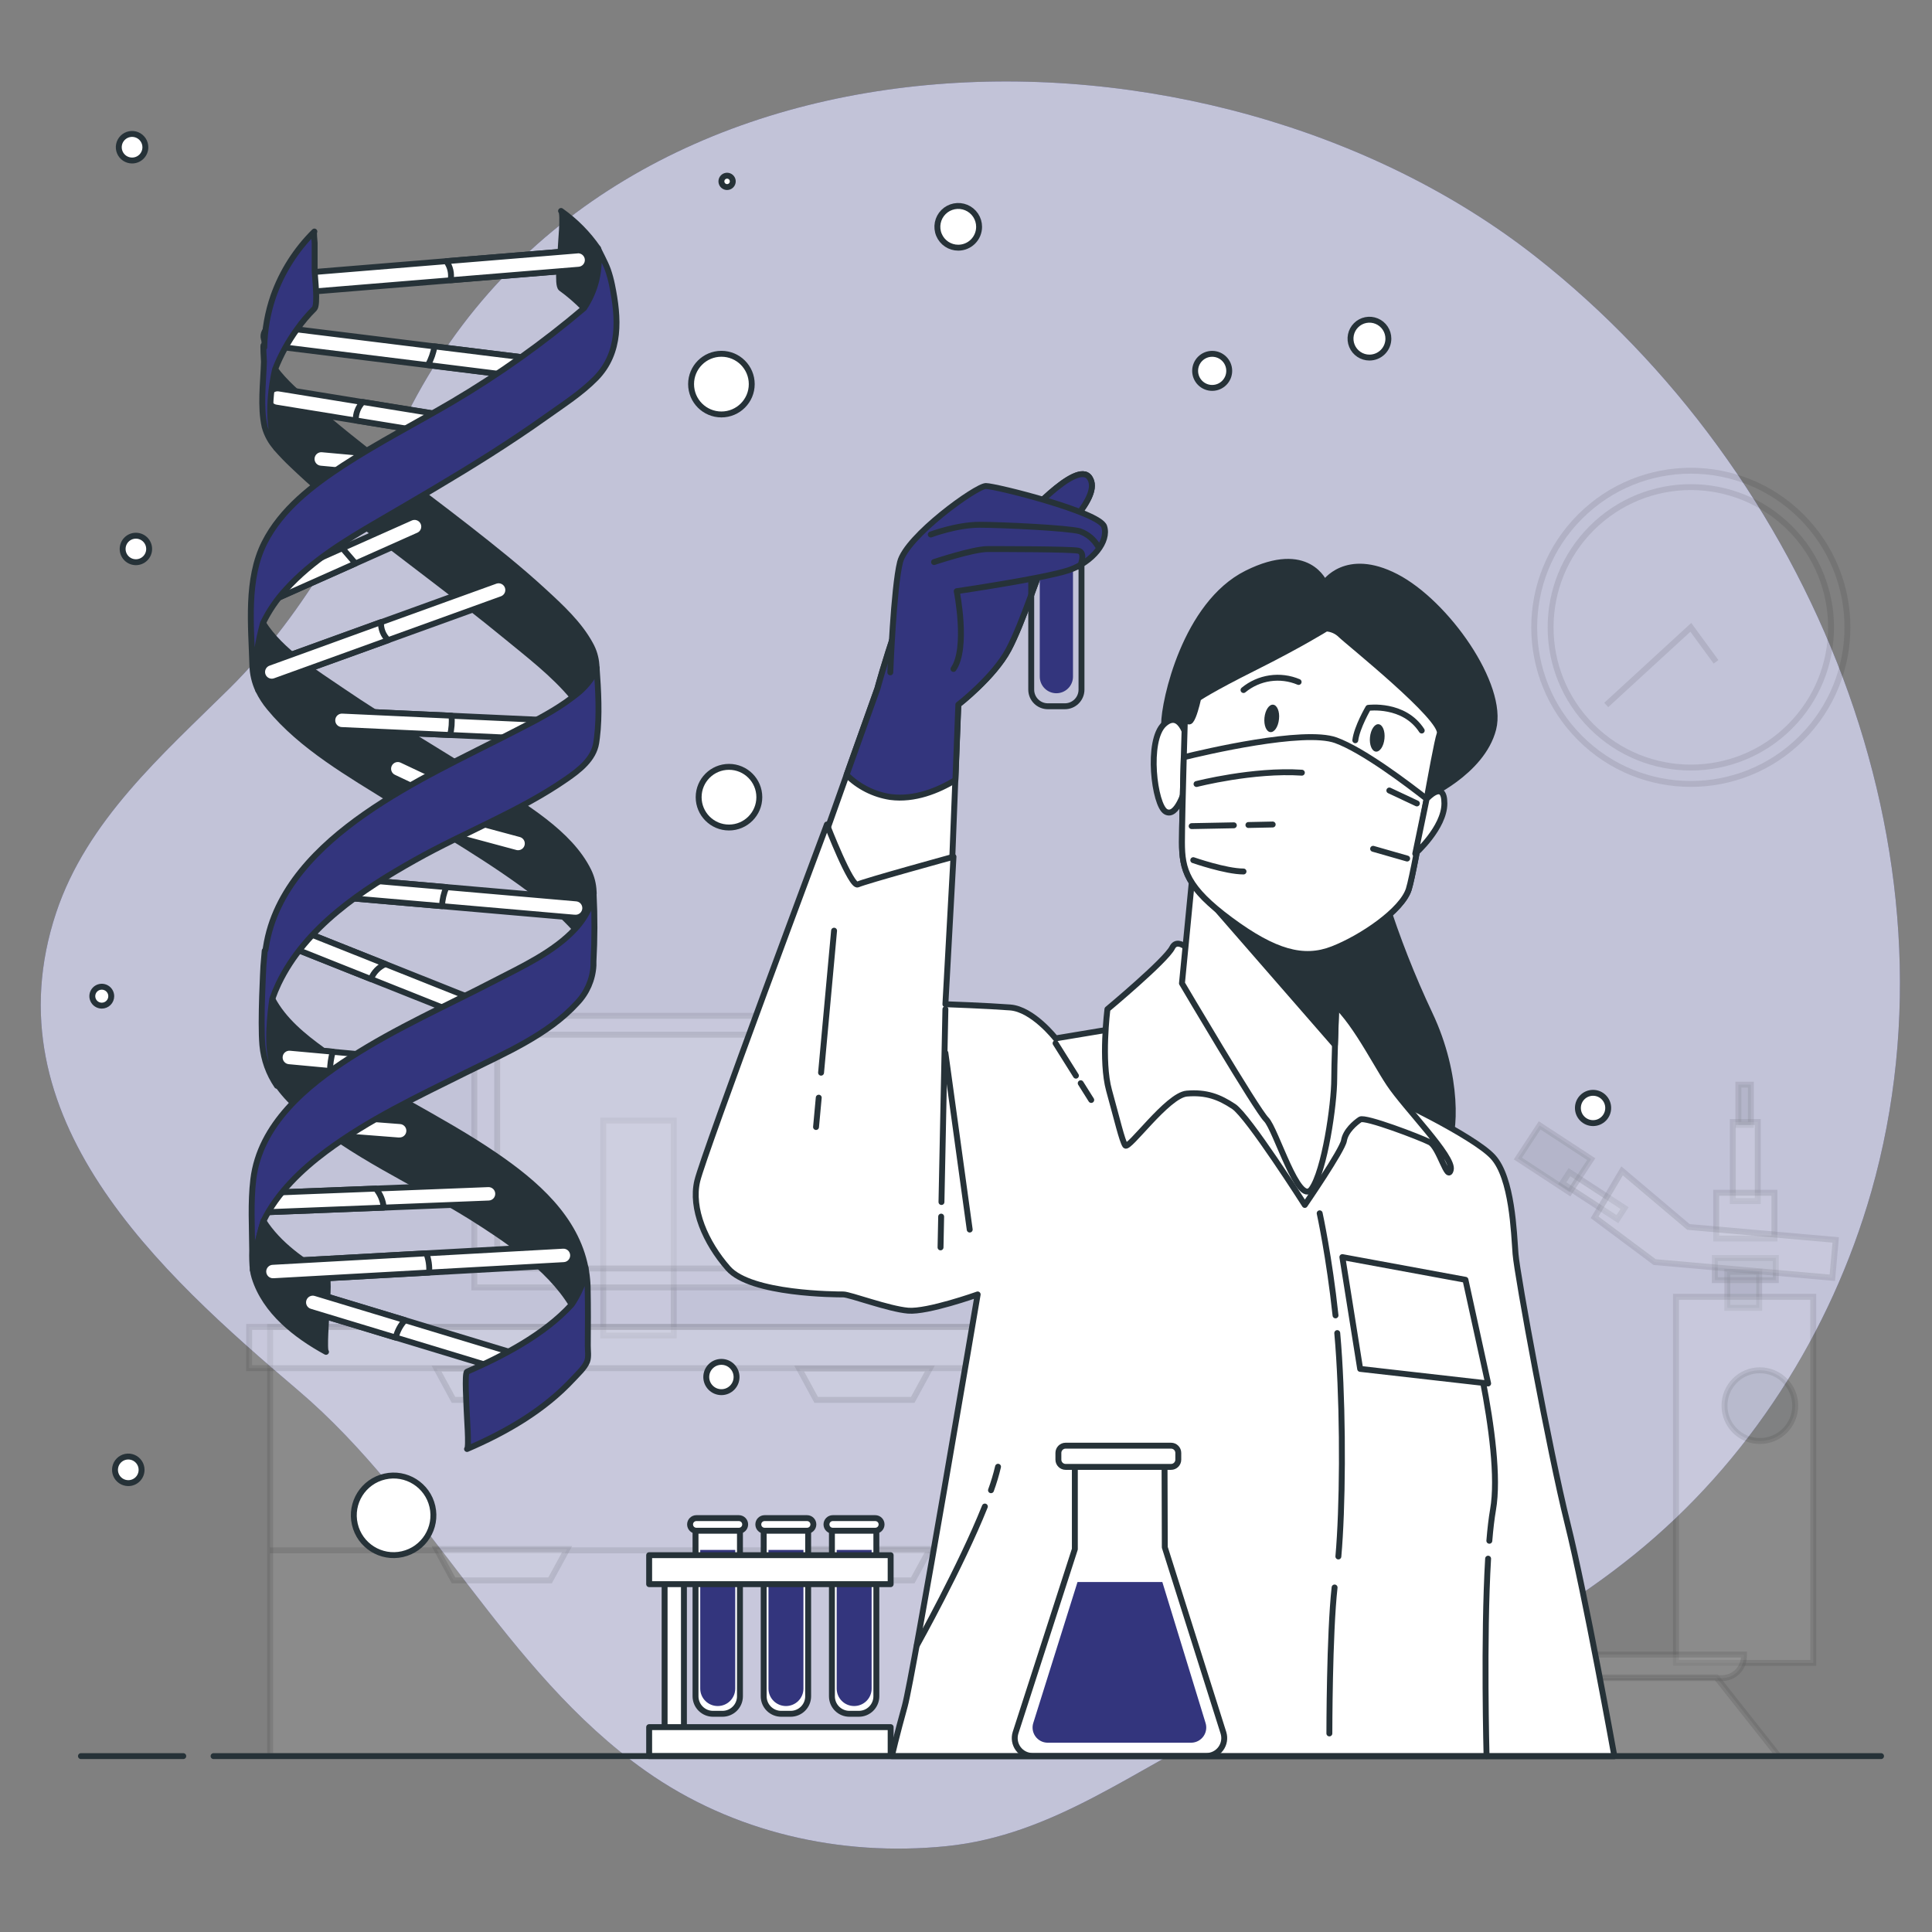 <svg width="327" height="327" viewBox="0 0 327 327" fill="none" xmlns="http://www.w3.org/2000/svg">
<rect x="0" y="0" width="327" height="327" fill="#808080" stroke="none"/>
<path d="M259.926 43.445C204.578 -0.046 103.888 0.654 68.945 70.017C60.606 86.57 52.143 103.371 38.802 116.556C27.468 127.752 14.689 138.903 9.503 154.488C-2.014 189.15 26.991 215.362 50.469 235.329C72.764 254.295 85.373 282.862 109.264 299.728C124.031 310.159 142.238 314.267 160.099 312.481C178.411 310.656 192.145 299.29 208.292 291.684C220.535 285.909 233.439 284.536 246.146 280.566C257.009 277.152 267.676 270.331 276.544 263.176C295.928 247.532 309.898 225.578 316.726 201.7C333.108 144.161 306.451 80.01 259.926 43.445Z" fill="#33357D"/>
<path opacity="0.7" d="M259.926 43.445C204.578 -0.046 103.888 0.654 68.945 70.017C60.606 86.57 52.143 103.371 38.802 116.556C27.468 127.752 14.689 138.903 9.503 154.488C-2.014 189.15 26.991 215.362 50.469 235.329C72.764 254.295 85.373 282.862 109.264 299.728C124.031 310.159 142.238 314.267 160.099 312.481C178.411 310.656 192.145 299.29 208.292 291.684C220.535 285.909 233.439 284.536 246.146 280.566C257.009 277.152 267.676 270.331 276.544 263.176C295.928 247.532 309.898 225.578 316.726 201.7C333.108 144.161 306.451 80.01 259.926 43.445Z" fill="white"/>
<g opacity="0.3">
<path opacity="0.3" d="M304.923 124.922C315.275 114.57 315.275 97.787 304.923 87.436C294.572 77.084 277.789 77.084 267.437 87.436C257.086 97.787 257.086 114.57 267.437 124.922C277.789 135.273 294.572 135.273 304.923 124.922Z" stroke="black" stroke-miterlimit="10"/>
<path opacity="0.3" d="M302.963 122.961C312.231 113.693 312.231 98.665 302.963 89.397C293.694 80.128 278.667 80.128 269.398 89.397C260.13 98.665 260.13 113.693 269.398 122.961C278.667 132.23 293.694 132.23 302.963 122.961Z" stroke="black" stroke-miterlimit="10"/>
<path opacity="0.3" d="M290.448 112.017L286.177 106.177L271.861 119.322" stroke="black" stroke-miterlimit="10"/>
</g>
<g opacity="0.3">
<path opacity="0.3" d="M114.032 189.673H102.103V226.042H114.032V189.673Z" fill="white" stroke="black" stroke-miterlimit="10"/>
<path opacity="0.3" d="M135.849 171.93H80.279V217.9H135.849V171.93Z" fill="white" stroke="black" stroke-miterlimit="10"/>
<path opacity="0.3" d="M131.984 175.128H84.15V214.695H131.984V175.128Z" fill="white" stroke="black" stroke-miterlimit="10"/>
<path opacity="0.3" d="M228.893 224.584H45.721V297.21H228.893V224.584Z" fill="white" stroke="black" stroke-miterlimit="10"/>
<path opacity="0.3" d="M45.662 262.404H228.076" stroke="black" stroke-miterlimit="10"/>
<path opacity="0.3" d="M228.887 224.584H171.924V297.21H228.887V224.584Z" fill="white" stroke="black" stroke-miterlimit="10"/>
<path opacity="0.3" d="M232.438 224.584H42.17V231.568H232.438V224.584Z" fill="white" stroke="black" stroke-miterlimit="10"/>
<path opacity="0.3" d="M135.267 231.634L138.144 236.938H154.488L157.379 231.634H135.267Z" fill="white" stroke="black" stroke-miterlimit="10"/>
<path opacity="0.3" d="M135.267 262.182L138.144 267.486H154.488L157.379 262.182H135.267Z" fill="white" stroke="black" stroke-miterlimit="10"/>
<path opacity="0.3" d="M73.882 231.634L76.76 236.938H93.103L95.994 231.634H73.882Z" fill="white" stroke="black" stroke-miterlimit="10"/>
<path opacity="0.3" d="M73.882 262.182L76.76 267.486H93.103L95.994 262.182H73.882Z" fill="white" stroke="black" stroke-miterlimit="10"/>
</g>
<g opacity="0.3">
<path opacity="0.3" d="M292.357 221.366H297.753V215.264H292.357V221.366Z" fill="#263238" stroke="black" stroke-miterlimit="10"/>
<path opacity="0.3" d="M290.239 216.67H300.565V212.916H290.239V216.67Z" fill="#263238" stroke="black" stroke-miterlimit="10"/>
<path opacity="0.3" d="M283.666 281.455H306.903V219.489H283.666V281.455Z" fill="white" stroke="black" stroke-miterlimit="10"/>
<path opacity="0.3" d="M297.864 243.896C301.169 243.896 303.848 241.217 303.848 237.912C303.848 234.607 301.169 231.928 297.864 231.928C294.559 231.928 291.88 234.607 291.88 237.912C291.88 241.217 294.559 243.896 297.864 243.896Z" fill="#263238" stroke="black" stroke-miterlimit="10"/>
<path opacity="0.3" d="M249.069 297.23L259.723 283.856H290.474L301.049 297.23H249.069Z" fill="white" stroke="black" stroke-miterlimit="10"/>
<path opacity="0.3" d="M291.468 284.032H249.35C248.367 284.032 247.424 283.642 246.728 282.946C246.033 282.251 245.642 281.307 245.642 280.324V280.043H295.17V280.324C295.17 281.306 294.78 282.249 294.086 282.944C293.392 283.639 292.45 284.03 291.468 284.032Z" fill="white" stroke="black" stroke-miterlimit="10"/>
<path opacity="0.3" d="M264.418 200.263L273.75 206.343L274.967 204.475L265.636 198.394L264.418 200.263Z" fill="white" stroke="black" stroke-miterlimit="10"/>
<path opacity="0.3" d="M256.913 196.088L265.642 201.804L269.318 196.19L260.589 190.474L256.913 196.088Z" fill="#263238" stroke="black" stroke-width="1.004" stroke-miterlimit="10"/>
<path opacity="0.3" d="M294.228 190.386H296.34V183.578H294.228V190.386Z" fill="#263238" stroke="black" stroke-miterlimit="10"/>
<path opacity="0.3" d="M293.286 203.289H297.511V189.909H293.286V203.289Z" fill="white" stroke="black" stroke-miterlimit="10"/>
<path opacity="0.3" d="M290.474 209.627H300.33V201.883H290.474V209.627Z" fill="white" stroke="black" stroke-miterlimit="10"/>
<path opacity="0.3" d="M274.543 198.175L285.772 207.665L310.702 209.862L310.133 216.271L280.056 213.616L269.893 206.036L274.543 198.175Z" fill="white" stroke="black" stroke-miterlimit="10"/>
</g>
<path d="M122.102 70.148C124.937 70.148 127.236 67.85 127.236 65.014C127.236 62.179 124.937 59.88 122.102 59.88C119.266 59.88 116.968 62.179 116.968 65.014C116.968 67.85 119.266 70.148 122.102 70.148Z" fill="white" stroke="#263238" stroke-linecap="round" stroke-linejoin="round"/>
<path d="M165.717 38.396C165.718 37.697 165.512 37.014 165.125 36.432C164.737 35.85 164.185 35.396 163.54 35.128C162.894 34.86 162.184 34.79 161.498 34.926C160.812 35.062 160.182 35.398 159.688 35.893C159.194 36.387 158.857 37.017 158.721 37.702C158.585 38.388 158.656 39.099 158.924 39.744C159.192 40.39 159.646 40.941 160.227 41.329C160.809 41.717 161.493 41.923 162.192 41.921C163.126 41.92 164.022 41.548 164.683 40.887C165.343 40.226 165.715 39.331 165.717 38.396Z" fill="white" stroke="#263238" stroke-linecap="round" stroke-linejoin="round"/>
<path d="M124.025 30.699C124.025 30.509 123.968 30.323 123.863 30.165C123.757 30.006 123.607 29.883 123.431 29.811C123.255 29.738 123.062 29.719 122.876 29.756C122.689 29.793 122.518 29.884 122.383 30.019C122.249 30.153 122.157 30.325 122.12 30.511C122.083 30.698 122.102 30.891 122.175 31.067C122.248 31.242 122.371 31.392 122.529 31.498C122.687 31.604 122.873 31.66 123.063 31.66C123.318 31.66 123.563 31.559 123.743 31.379C123.923 31.198 124.025 30.954 124.025 30.699Z" fill="white" stroke="#263238" stroke-linecap="round" stroke-linejoin="round"/>
<path d="M24.604 24.924C24.605 24.478 24.474 24.043 24.227 23.672C23.98 23.301 23.629 23.011 23.218 22.84C22.806 22.669 22.354 22.624 21.916 22.711C21.479 22.797 21.078 23.012 20.763 23.327C20.448 23.642 20.233 24.043 20.147 24.48C20.06 24.917 20.105 25.37 20.276 25.781C20.448 26.193 20.737 26.544 21.108 26.791C21.479 27.037 21.915 27.169 22.36 27.167C22.955 27.167 23.526 26.931 23.947 26.51C24.367 26.09 24.604 25.519 24.604 24.924Z" fill="white" stroke="#263238" stroke-linecap="round" stroke-linejoin="round"/>
<path d="M23.001 95.157C24.24 95.157 25.244 94.153 25.244 92.914C25.244 91.675 24.24 90.671 23.001 90.671C21.762 90.671 20.758 91.675 20.758 92.914C20.758 94.153 21.762 95.157 23.001 95.157Z" fill="white" stroke="#263238" stroke-linecap="round" stroke-linejoin="round"/>
<path d="M123.384 140.061C126.219 140.061 128.518 137.762 128.518 134.927C128.518 132.091 126.219 129.793 123.384 129.793C120.548 129.793 118.25 132.091 118.25 134.927C118.25 137.762 120.548 140.061 123.384 140.061Z" fill="white" stroke="#263238" stroke-linecap="round" stroke-linejoin="round"/>
<path d="M23.962 248.782C23.964 248.336 23.833 247.9 23.586 247.529C23.339 247.158 22.988 246.869 22.577 246.698C22.165 246.527 21.712 246.482 21.275 246.568C20.838 246.655 20.437 246.869 20.122 247.184C19.807 247.499 19.592 247.901 19.506 248.338C19.419 248.775 19.464 249.228 19.635 249.639C19.806 250.05 20.096 250.402 20.467 250.648C20.838 250.895 21.274 251.026 21.719 251.025C22.314 251.025 22.885 250.788 23.305 250.368C23.726 249.947 23.962 249.377 23.962 248.782Z" fill="white" stroke="#263238" stroke-linecap="round" stroke-linejoin="round"/>
<path d="M68.116 263.045C71.744 262.218 74.014 258.608 73.187 254.98C72.36 251.353 68.75 249.083 65.122 249.91C61.495 250.736 59.225 254.347 60.052 257.974C60.878 261.602 64.489 263.872 68.116 263.045Z" fill="white" stroke="#263238" stroke-linecap="round" stroke-linejoin="round"/>
<path d="M122.102 235.63C123.518 235.63 124.665 234.482 124.665 233.066C124.665 231.65 123.518 230.502 122.102 230.502C120.686 230.502 119.538 231.65 119.538 233.066C119.538 234.482 120.686 235.63 122.102 235.63Z" fill="white" stroke="#263238" stroke-linecap="round" stroke-linejoin="round"/>
<path d="M18.829 168.601C18.827 168.285 18.732 167.975 18.555 167.713C18.379 167.45 18.128 167.246 17.835 167.126C17.542 167.005 17.22 166.974 16.91 167.037C16.599 167.1 16.314 167.253 16.091 167.477C15.868 167.701 15.716 167.987 15.654 168.298C15.593 168.608 15.625 168.93 15.747 169.222C15.868 169.515 16.073 169.765 16.337 169.94C16.6 170.116 16.91 170.21 17.226 170.21C17.437 170.21 17.646 170.168 17.841 170.087C18.036 170.007 18.213 169.888 18.362 169.738C18.511 169.589 18.628 169.412 18.709 169.216C18.789 169.021 18.829 168.812 18.829 168.601Z" fill="white" stroke="#263238" stroke-linecap="round" stroke-linejoin="round"/>
<path d="M234.989 57.317C234.989 56.683 234.801 56.063 234.449 55.536C234.097 55.009 233.596 54.599 233.011 54.356C232.425 54.113 231.781 54.05 231.159 54.173C230.537 54.297 229.966 54.602 229.518 55.051C229.07 55.499 228.765 56.07 228.641 56.691C228.518 57.313 228.581 57.957 228.824 58.543C229.066 59.129 229.477 59.629 230.004 59.981C230.531 60.333 231.15 60.521 231.784 60.521C232.205 60.521 232.622 60.438 233.011 60.277C233.399 60.116 233.753 59.88 234.05 59.583C234.348 59.285 234.584 58.932 234.745 58.543C234.906 58.154 234.989 57.737 234.989 57.317Z" fill="white" stroke="#263238" stroke-linecap="round" stroke-linejoin="round"/>
<path d="M205.166 65.655C206.759 65.655 208.051 64.364 208.051 62.771C208.051 61.178 206.759 59.887 205.166 59.887C203.574 59.887 202.282 61.178 202.282 62.771C202.282 64.364 203.574 65.655 205.166 65.655Z" fill="white" stroke="#263238" stroke-linecap="round" stroke-linejoin="round"/>
<path d="M269.631 190.092C271.047 190.092 272.195 188.944 272.195 187.528C272.195 186.112 271.047 184.964 269.631 184.964C268.215 184.964 267.067 186.112 267.067 187.528C267.067 188.944 268.215 190.092 269.631 190.092Z" fill="white" stroke="#263238" stroke-linecap="round" stroke-linejoin="round"/>
<path d="M139.721 141.199L148.497 116.517C148.497 116.517 153.429 98.146 158.366 92.384C163.304 86.622 172.656 88.545 172.656 88.545C172.656 88.545 182.25 77.578 184.428 80.867C186.606 84.157 178.941 90.468 177.293 93.757C175.645 97.047 173.173 105.294 170.694 109.937C168.215 114.581 162.192 119.263 162.192 119.263L161.1 147.228L141.356 154.913L139.721 141.199Z" fill="white" stroke="#263238" stroke-linecap="round" stroke-linejoin="round"/>
<path d="M172.656 88.545C172.656 88.545 163.33 86.629 158.392 92.384C153.455 98.139 148.524 116.517 148.524 116.517L143.292 131.147C145.296 133.15 147.887 134.463 150.688 134.894C154.795 135.437 158.759 133.802 161.708 132.023L162.205 119.263C162.205 119.263 168.242 114.6 170.707 109.937C173.173 105.274 175.645 97.047 177.286 93.757C178.928 90.468 186.612 84.157 184.422 80.867C182.231 77.578 172.656 88.545 172.656 88.545Z" fill="#33357D" stroke="#263238" stroke-linecap="round" stroke-linejoin="round"/>
<path d="M174.546 91.017H183.048V116.726C183.048 117.095 182.975 117.461 182.834 117.802C182.693 118.143 182.486 118.453 182.224 118.714C181.963 118.976 181.653 119.183 181.312 119.324C180.971 119.465 180.605 119.538 180.236 119.538H177.352C176.982 119.538 176.617 119.465 176.276 119.324C175.934 119.183 175.624 118.976 175.363 118.714C175.102 118.453 174.895 118.143 174.754 117.802C174.612 117.461 174.54 117.095 174.54 116.726V91.017H174.546Z" stroke="#263238" stroke-linecap="round" stroke-linejoin="round"/>
<path d="M178.797 117.334C178.428 117.334 178.062 117.261 177.721 117.12C177.38 116.979 177.07 116.772 176.809 116.51C176.547 116.249 176.34 115.939 176.199 115.598C176.058 115.257 175.985 114.891 175.985 114.522V93.803H181.609V114.522C181.609 114.891 181.537 115.257 181.395 115.598C181.254 115.939 181.047 116.249 180.786 116.51C180.524 116.772 180.214 116.979 179.873 117.12C179.532 117.261 179.166 117.334 178.797 117.334Z" fill="#33357D"/>
<path d="M150.688 113.796C150.688 113.796 151.238 99.539 152.336 95.15C153.435 90.762 165.227 82.26 166.868 82.26C168.51 82.26 186.063 86.648 186.887 89.114C187.711 91.58 184.964 95.15 180.857 96.517C176.75 97.884 161.93 100.062 161.93 100.062C161.93 100.062 163.853 109.663 161.381 113.227" fill="#33357D"/>
<path d="M150.688 113.796C150.688 113.796 151.238 99.539 152.336 95.15C153.435 90.762 165.227 82.26 166.868 82.26C168.51 82.26 186.063 86.648 186.887 89.114C187.711 91.58 184.964 95.15 180.857 96.517C176.75 97.884 161.93 100.062 161.93 100.062C161.93 100.062 163.853 109.663 161.381 113.227" stroke="#263238" stroke-linecap="round" stroke-linejoin="round"/>
<path d="M182.773 95.948C182.773 95.948 183.872 93.483 182.499 93.208C181.125 92.933 169.608 92.933 167.143 92.933C164.677 92.933 158.091 95.131 158.091 95.131" stroke="#263238" stroke-linecap="round" stroke-linejoin="round"/>
<path d="M185.788 92.384C185.099 91.238 184.033 90.366 182.773 89.918C180.857 89.369 169.608 88.82 165.769 88.82C161.93 88.82 157.542 90.468 157.542 90.468" stroke="#263238" stroke-linecap="round" stroke-linejoin="round"/>
<path d="M234.328 152.166C236.444 158.819 239 165.323 241.98 171.636C246.918 182.061 246.368 192.204 244.72 194.401C243.072 196.599 237.317 197.142 237.317 197.142C237.317 197.142 222.785 190.013 219.77 182.603C216.755 175.194 220.862 155.456 225.251 153.827C228.169 152.796 231.234 152.235 234.328 152.166Z" fill="#263238" stroke="#263238" stroke-linecap="round" stroke-linejoin="round"/>
<path d="M190.177 173.833L178.66 175.749C178.66 175.749 174.821 170.812 170.982 170.517C167.143 170.223 160.014 169.968 160.014 169.968L161.381 145.011C161.381 145.011 146.3 149.151 145.188 149.701C144.076 150.25 139.956 139.551 139.956 139.551C139.956 139.551 119.113 195.219 118.014 199.882C116.916 204.545 119.388 210.3 123.246 214.689C127.105 219.077 141.637 219.09 142.736 219.09C143.834 219.09 150.413 221.562 153.703 221.837C156.993 222.111 165.475 219.09 165.475 219.09C165.475 219.09 154.508 283.836 153.141 288.748C151.774 293.659 150.943 297.25 150.943 297.25H273.241C273.241 297.25 268.304 269.827 265.289 257.761C262.274 245.695 256.787 215.807 256.512 212.243C256.237 208.678 255.963 199.352 252.673 195.788C249.383 192.224 234.878 185.35 234.054 185.082C233.229 184.814 204.702 172.46 204.702 172.46L190.177 173.833Z" fill="white" stroke="#263238" stroke-linecap="round" stroke-linejoin="round"/>
<path d="M159.295 205.918L159.19 211.124" stroke="#263238" stroke-linecap="round" stroke-linejoin="round"/>
<path d="M160.014 170.812L159.347 203.446" stroke="#263238" stroke-linecap="round" stroke-linejoin="round"/>
<path d="M160.014 178.222L164.128 208.109" stroke="#263238" stroke-linecap="round" stroke-linejoin="round"/>
<path d="M138.576 185.788L138.118 190.752" stroke="#263238" stroke-linecap="round" stroke-linejoin="round"/>
<path d="M141.172 157.522L138.969 181.557" stroke="#263238" stroke-linecap="round" stroke-linejoin="round"/>
<path d="M182.917 183.342L184.696 186.174" stroke="#263238" stroke-linecap="round" stroke-linejoin="round"/>
<path d="M178.66 176.573L182.106 182.061" stroke="#263238" stroke-linecap="round" stroke-linejoin="round"/>
<path d="M225.885 268.689C225.002 276.537 225.002 293.391 225.002 293.391" stroke="#263238" stroke-linecap="round" stroke-linejoin="round"/>
<path d="M226.336 225.63C226.454 226.984 226.565 228.364 226.65 229.77C227.35 241.006 227.252 255.276 226.526 263.438" stroke="#263238" stroke-linecap="round" stroke-linejoin="round"/>
<path d="M223.361 205.356C223.361 205.356 224.989 212.785 226.042 222.635" stroke="#263238" stroke-linecap="round" stroke-linejoin="round"/>
<path d="M251.869 263.811C251.071 277.296 251.607 297.23 251.607 297.23" stroke="#263238" stroke-linecap="round" stroke-linejoin="round"/>
<path d="M247.768 219.901C247.768 219.901 254.622 244.583 252.699 255.551C252.451 256.989 252.241 258.768 252.078 260.783" stroke="#263238" stroke-linecap="round" stroke-linejoin="round"/>
<path d="M167.731 252.228C168.207 250.927 168.604 249.6 168.922 248.252" stroke="#263238" stroke-linecap="round" stroke-linejoin="round"/>
<path d="M155.194 278.46C155.194 278.46 162.63 265.145 166.692 254.988" stroke="#263238" stroke-linecap="round" stroke-linejoin="round"/>
<path d="M202.518 162.042C202.518 162.042 199.503 158.203 198.404 160.393C197.305 162.584 187.436 170.812 187.436 170.812C187.436 170.812 186.338 179.588 187.711 184.546C189.084 189.503 189.902 193.048 190.451 193.872C191.001 194.696 197.58 185.37 200.87 185.095C204.159 184.82 206.357 185.644 208.822 187.286C211.288 188.928 220.843 203.943 220.843 203.943C220.843 203.943 227.2 194.689 227.474 193.048C227.749 191.406 229.39 190.033 230.215 189.483C231.039 188.934 240.358 192.498 241.987 193.322C243.615 194.146 245.001 200.176 245.551 197.985C246.1 195.795 237.873 187.561 235.133 183.447C232.392 179.333 228.279 170.831 224.165 168.64C220.051 166.45 202.518 162.042 202.518 162.042Z" fill="white" stroke="#263238" stroke-linecap="round" stroke-linejoin="round"/>
<path d="M201.968 146.686L200.052 166.43C200.052 166.43 212.661 187.816 214.309 189.464C215.957 191.112 219.796 204.27 221.987 201.236C224.178 198.201 225.826 186.972 225.826 182.584C225.826 178.195 226.65 157.634 226.65 157.634C226.65 157.634 214.878 156.535 210.745 154.069C206.612 151.604 201.968 146.686 201.968 146.686Z" fill="white" stroke="#263238" stroke-linecap="round" stroke-linejoin="round"/>
<path d="M201.968 146.686L201.739 149.066L225.937 176.842C226.166 169.209 226.631 157.653 226.631 157.653C226.631 157.653 214.859 156.555 210.725 154.089C206.592 151.623 201.968 146.686 201.968 146.686Z" fill="#263238" stroke="#263238" stroke-linecap="round" stroke-linejoin="round"/>
<path d="M227.2 212.772L230.215 231.693L251.875 234.158L248.036 216.611L227.2 212.772Z" fill="white" stroke="#263238" stroke-linecap="round" stroke-linejoin="round"/>
<path d="M224.185 98.695C224.185 98.695 221.438 91.841 211.02 97.047C200.601 102.253 197.031 118.714 197.031 122.553C197.031 126.392 195.664 130.8 198.162 130.8C200.66 130.8 203.649 123.665 205.565 120.925C207.482 118.184 222.844 111.056 226.134 111.33C229.423 111.605 240.94 126.137 240.94 126.137L241.215 134.914C241.215 134.914 250.816 130.8 252.732 123.397C254.648 115.993 244.779 102.004 236.277 97.616C227.775 93.228 224.185 98.695 224.185 98.695Z" fill="#263238" stroke="#263238" stroke-linecap="round" stroke-linejoin="round"/>
<path d="M201.144 125.843C201.144 125.843 200.052 119.806 197.031 122.573C194.009 125.339 195.389 136.307 197.305 137.379C199.221 138.452 200.575 133.54 200.575 133.54L201.144 125.843Z" fill="white" stroke="#263238" stroke-linecap="round" stroke-linejoin="round"/>
<path d="M200.601 119.806C200.601 119.806 200.052 137.909 200.052 142.572C200.052 147.235 200.869 150.25 208.279 155.73C215.689 161.211 220.614 162.591 225.551 160.668C230.489 158.745 237.323 154.089 238.442 150.525C239.56 146.96 242.83 126.667 243.674 124.195C244.517 121.722 228.024 108.564 226.938 107.472C226.276 106.816 225.396 106.425 224.466 106.373C224.466 106.373 220.084 109.113 212.406 112.952C204.728 116.791 202.805 118.184 202.805 118.184C202.805 118.184 201.144 125.843 200.601 119.806Z" fill="white" stroke="#263238" stroke-linecap="round" stroke-linejoin="round"/>
<path d="M216.474 121.716C216.343 123.024 215.689 123.979 215.009 123.913C214.329 123.848 213.884 122.749 214.015 121.467C214.146 120.186 214.8 119.205 215.48 119.27C216.16 119.335 216.624 120.434 216.474 121.716Z" fill="#263238"/>
<path d="M234.328 125.019C234.198 126.327 233.544 127.281 232.87 127.216C232.196 127.151 231.745 126.052 231.876 124.77C232.007 123.488 232.654 122.507 233.334 122.579C234.014 122.651 234.459 123.737 234.328 125.019Z" fill="#263238"/>
<path d="M210.47 116.791C211.751 115.732 213.298 115.045 214.942 114.804C216.586 114.563 218.265 114.777 219.796 115.424" stroke="#263238" stroke-linecap="round" stroke-linejoin="round"/>
<path d="M240.633 123.645C237.618 118.989 231.588 119.806 231.588 119.806C231.588 119.806 229.665 123.076 229.391 125.293" stroke="#263238" stroke-linecap="round" stroke-linejoin="round"/>
<path d="M226.101 125.293C220.673 123.331 203.701 127.34 200.359 128.164C200.209 133.566 200.052 140.041 200.052 142.552C200.052 147.209 200.869 150.23 208.279 155.711C215.689 161.191 220.614 162.571 225.551 160.649C230.489 158.726 237.323 154.069 238.442 150.505C239.043 148.543 240.312 141.532 241.463 135.201C238.18 132.631 230.705 126.968 226.101 125.293Z" fill="white" stroke="#263238" stroke-linecap="round" stroke-linejoin="round"/>
<path d="M202.518 132.697C202.518 132.697 212.118 130.231 220.346 130.78" stroke="#263238" stroke-linecap="round" stroke-linejoin="round"/>
<path d="M211.301 139.636L215.408 139.551" stroke="#263238" stroke-linecap="round" stroke-linejoin="round"/>
<path d="M201.694 139.825L208.835 139.688" stroke="#263238" stroke-linecap="round" stroke-linejoin="round"/>
<path d="M238.167 145.312L232.406 143.664" stroke="#263238" stroke-linecap="round" stroke-linejoin="round"/>
<path d="M235.152 133.795L239.815 135.986" stroke="#263238" stroke-linecap="round" stroke-linejoin="round"/>
<path d="M201.968 145.587C201.968 145.587 207.455 147.503 210.47 147.503" stroke="#263238" stroke-linecap="round" stroke-linejoin="round"/>
<path d="M241.463 135.221C241.463 135.221 244.472 131.873 244.472 135.986C244.472 140.1 239.541 144.488 239.541 144.488L241.463 135.221Z" fill="white" stroke="#263238" stroke-linecap="round" stroke-linejoin="round"/>
<path d="M83.712 173.925C83.504 173.924 83.297 173.884 83.104 173.807L48.86 160.165C48.457 160.004 48.134 159.69 47.962 159.292C47.791 158.893 47.784 158.442 47.945 158.039C48.105 157.636 48.419 157.313 48.818 157.141C49.217 156.969 49.667 156.963 50.07 157.124L84.307 170.773C84.659 170.914 84.951 171.173 85.133 171.506C85.315 171.838 85.375 172.224 85.304 172.596C85.233 172.969 85.035 173.305 84.743 173.547C84.451 173.79 84.085 173.923 83.706 173.925H83.712Z" fill="white" stroke="#263238" stroke-linecap="round" stroke-linejoin="round"/>
<path d="M50.07 157.124C49.667 156.963 49.217 156.969 48.818 157.141C48.419 157.313 48.105 157.636 47.945 158.039C47.784 158.442 47.791 158.893 47.962 159.292C48.134 159.69 48.457 160.004 48.86 160.165L62.784 165.711C63.004 165.144 63.336 164.628 63.759 164.192C64.183 163.756 64.69 163.409 65.25 163.173L50.07 157.124Z" fill="white" stroke="#263238" stroke-linecap="round" stroke-linejoin="round"/>
<path d="M98.852 52.157C100.852 49.187 101.692 45.587 101.213 42.039C99.52 39.575 97.403 37.432 94.961 35.708C95.465 36.075 94.895 41.47 94.895 42.248C94.895 43.151 94.242 48.239 94.961 48.788C96.353 49.796 97.656 50.923 98.852 52.157Z" fill="#263238" stroke="#263238" stroke-linecap="round" stroke-linejoin="round"/>
<path d="M99.604 147.418C96.413 140.911 88.486 136.405 82.679 132.612C74.425 127.229 65.838 122.363 57.702 116.804C53.491 113.927 47.52 110.264 44.511 105.458C44.511 105.458 42.687 111.808 43.36 115.169C43.471 115.725 43.596 116.294 43.72 116.844C44.225 117.89 44.858 118.87 45.603 119.76C51.058 126.405 59.207 131.029 66.394 135.522C74.7 140.708 83.306 145.567 91.07 151.558C93.348 153.229 95.452 155.127 97.348 157.222C98.328 156.18 99.134 154.987 99.735 153.69C99.979 153.066 100.177 152.426 100.33 151.774C100.382 151.604 100.428 151.466 100.474 151.355C100.52 151.244 100.474 151.015 100.474 150.852C100.424 149.659 100.128 148.49 99.604 147.418Z" fill="#263238" stroke="#263238" stroke-linecap="round" stroke-linejoin="round"/>
<path d="M97.355 155.319H97.211L57.264 151.846C57.05 151.827 56.841 151.767 56.649 151.667C56.458 151.568 56.288 151.432 56.149 151.267C56.011 151.103 55.906 150.912 55.841 150.707C55.776 150.501 55.752 150.285 55.77 150.07C55.788 149.855 55.849 149.646 55.948 149.455C56.047 149.264 56.183 149.094 56.348 148.955C56.513 148.816 56.704 148.711 56.909 148.646C57.115 148.581 57.331 148.557 57.546 148.576L97.492 152.055C97.925 152.073 98.334 152.263 98.628 152.582C98.922 152.902 99.076 153.325 99.058 153.759C99.04 154.192 98.85 154.601 98.531 154.895C98.211 155.188 97.788 155.343 97.355 155.325V155.319Z" fill="white" stroke="#263238" stroke-linecap="round" stroke-linejoin="round"/>
<path d="M57.552 148.576C57.118 148.538 56.688 148.675 56.355 148.955C56.022 149.235 55.814 149.637 55.776 150.07C55.739 150.504 55.876 150.934 56.156 151.267C56.436 151.6 56.837 151.808 57.271 151.846L74.811 153.37C74.859 152.26 75.112 151.169 75.557 150.152L57.552 148.576Z" fill="white" stroke="#263238" stroke-linecap="round" stroke-linejoin="round"/>
<path d="M87.675 144.403C87.532 144.403 87.389 144.383 87.25 144.344L74.347 140.872C73.928 140.759 73.571 140.484 73.355 140.108C73.138 139.733 73.08 139.286 73.192 138.867C73.305 138.448 73.58 138.091 73.956 137.875C74.332 137.658 74.778 137.6 75.197 137.713L88.1 141.186C88.487 141.286 88.823 141.524 89.046 141.855C89.269 142.186 89.364 142.587 89.311 142.982C89.259 143.378 89.064 143.741 88.762 144.003C88.461 144.264 88.074 144.407 87.675 144.403Z" fill="white" stroke="#263238" stroke-linecap="round" stroke-linejoin="round"/>
<path d="M76.263 135.967C76.021 135.966 75.782 135.913 75.563 135.81L66.63 131.591C66.238 131.406 65.935 131.072 65.79 130.664C65.644 130.255 65.666 129.806 65.851 129.414C66.037 129.022 66.371 128.719 66.779 128.573C67.188 128.427 67.637 128.45 68.029 128.635L76.963 132.854C77.299 133.012 77.57 133.281 77.733 133.615C77.896 133.948 77.941 134.328 77.859 134.69C77.778 135.053 77.575 135.376 77.285 135.608C76.995 135.84 76.635 135.967 76.263 135.967Z" fill="white" stroke="#263238" stroke-linecap="round" stroke-linejoin="round"/>
<path d="M96.753 220.797C96.753 220.797 99.088 217.488 99.088 214.669C99.085 214.634 99.085 214.599 99.088 214.564C97.453 206.16 90.703 200.261 83.64 195.454C74.281 189.084 63.831 184.448 54.648 177.796C51.378 175.442 47.984 172.682 46.081 169.059C46.016 168.948 45.957 168.83 45.898 168.712C45.553 167.962 45.262 167.189 45.028 166.397C44.904 166.011 44.923 165.58 44.806 165.2C44.747 165.03 44.701 165.854 44.662 167.09C44.623 168.327 44.609 169.857 44.603 171.315C44.525 173.931 44.42 176.6 44.937 179.085C45.682 182.675 48.285 185.592 50.96 187.96C59.403 195.435 70.214 200.032 79.736 205.958C85.458 209.568 92.868 214.427 96.753 220.797Z" fill="#263238" stroke="#263238" stroke-linecap="round" stroke-linejoin="round"/>
<path d="M67.578 193.028H67.454L57.774 192.276C57.56 192.259 57.35 192.2 57.158 192.103C56.967 192.005 56.796 191.871 56.656 191.707C56.373 191.376 56.233 190.947 56.267 190.513C56.301 190.08 56.505 189.677 56.836 189.395C57.166 189.112 57.596 188.972 58.029 189.006L67.702 189.752C67.917 189.76 68.128 189.81 68.323 189.9C68.518 189.989 68.694 190.117 68.84 190.274C68.986 190.432 69.1 190.617 69.174 190.818C69.249 191.02 69.283 191.234 69.275 191.449C69.267 191.663 69.216 191.874 69.127 192.07C69.037 192.265 68.91 192.441 68.752 192.587C68.595 192.733 68.41 192.846 68.208 192.921C68.007 192.995 67.793 193.03 67.578 193.022V193.028Z" fill="white" stroke="#263238" stroke-linecap="round" stroke-linejoin="round"/>
<path d="M62.372 181.864H62.215L48.821 180.622C48.388 180.582 47.987 180.371 47.709 180.036C47.431 179.702 47.297 179.27 47.337 178.836C47.376 178.403 47.587 178.003 47.922 177.724C48.257 177.446 48.688 177.312 49.122 177.352L62.516 178.594C62.95 178.613 63.358 178.804 63.651 179.124C63.944 179.444 64.098 179.868 64.079 180.301C64.06 180.735 63.869 181.143 63.549 181.436C63.229 181.729 62.806 181.883 62.372 181.864Z" fill="white" stroke="#263238" stroke-linecap="round" stroke-linejoin="round"/>
<path d="M100.945 112.527C100.859 111.299 100.499 110.106 99.892 109.035C98.009 105.582 94.902 102.724 92.044 100.095C87.976 96.347 83.647 92.901 79.291 89.487C70.377 82.515 61.077 75.962 52.588 68.467C50.548 66.708 48.22 64.746 46.545 62.464C46.545 62.464 44.701 69.658 46.493 75.046C46.585 75.315 46.663 75.57 46.735 75.825C47.637 76.864 48.593 77.855 49.599 78.794C52.742 81.795 56.035 84.633 59.468 87.296C68.14 94.189 77.126 100.67 85.687 107.707C89.402 110.768 93.731 114.058 96.975 117.988C97.08 117.916 97.178 117.838 97.276 117.759C98.346 116.977 99.28 116.025 100.043 114.94C100.307 114.481 100.541 114.005 100.742 113.515C100.811 113.363 100.892 113.216 100.984 113.077L100.945 112.527Z" fill="#263238" stroke="#263238" stroke-linecap="round" stroke-linejoin="round"/>
<path d="M45.002 101.972C44.629 101.968 44.269 101.837 43.981 101.601C43.693 101.364 43.494 101.036 43.418 100.672C43.342 100.307 43.392 99.927 43.561 99.595C43.73 99.263 44.008 98.998 44.348 98.846L69.409 87.682C69.608 87.578 69.826 87.517 70.049 87.501C70.273 87.485 70.497 87.515 70.708 87.59C70.92 87.664 71.113 87.781 71.278 87.934C71.442 88.086 71.573 88.271 71.663 88.476C71.752 88.681 71.799 88.903 71.8 89.127C71.8 89.351 71.755 89.573 71.666 89.779C71.578 89.984 71.448 90.17 71.284 90.323C71.121 90.477 70.928 90.595 70.717 90.671L45.669 101.834C45.458 101.924 45.231 101.97 45.002 101.972Z" fill="white" stroke="#263238" stroke-linecap="round" stroke-linejoin="round"/>
<path d="M57.944 92.783L44.335 98.846C43.995 98.998 43.717 99.263 43.548 99.595C43.379 99.927 43.328 100.307 43.405 100.672C43.481 101.036 43.68 101.364 43.968 101.601C44.256 101.837 44.616 101.968 44.989 101.972C45.214 101.969 45.436 101.922 45.643 101.834L60.168 95.366L57.944 92.783Z" fill="white" stroke="#263238" stroke-linecap="round" stroke-linejoin="round"/>
<path d="M95.615 125.293H95.536L57.827 123.56C57.393 123.54 56.985 123.349 56.693 123.028C56.4 122.707 56.247 122.284 56.267 121.85C56.287 121.416 56.478 121.008 56.799 120.716C57.12 120.423 57.543 120.27 57.977 120.29L95.687 122.03C96.12 122.039 96.532 122.221 96.832 122.534C97.132 122.848 97.295 123.267 97.286 123.701C97.276 124.134 97.095 124.547 96.781 124.846C96.468 125.146 96.048 125.309 95.615 125.3V125.293Z" fill="white" stroke="#263238" stroke-linecap="round" stroke-linejoin="round"/>
<path d="M56.244 121.847C56.234 122.062 56.266 122.276 56.338 122.479C56.411 122.681 56.522 122.867 56.667 123.026C56.812 123.186 56.986 123.315 57.181 123.406C57.375 123.498 57.586 123.55 57.801 123.56L76.185 124.404C76.441 123.334 76.523 122.23 76.427 121.134L57.951 120.284C57.736 120.274 57.522 120.307 57.32 120.38C57.118 120.454 56.932 120.566 56.773 120.711C56.615 120.856 56.487 121.031 56.396 121.226C56.305 121.421 56.253 121.632 56.244 121.847Z" fill="white" stroke="#263238" stroke-linecap="round" stroke-linejoin="round"/>
<path d="M100.984 113.05C100.892 113.19 100.811 113.336 100.742 113.489C100.541 113.979 100.307 114.455 100.042 114.914C99.28 115.998 98.346 116.95 97.276 117.733C97.178 117.812 97.08 117.89 96.975 117.962C94.091 120.199 90.755 121.886 87.525 123.554C78.794 128.06 69.801 132.147 61.718 137.791C53.935 143.226 46.48 150.564 45.002 160.367C44.851 161.381 44.806 160.367 44.76 161.407L44.583 163.5C44.583 163.5 44.053 172.846 44.407 176.9C44.634 179.364 45.485 181.73 46.879 183.774C46.879 183.774 46.526 182.538 45.819 178.836C45.113 175.135 46.087 169.066 46.087 169.066C46.394 168.188 46.748 167.328 47.147 166.489C51.725 156.908 61.319 150.577 70.272 145.561C78.644 140.845 87.93 137.353 95.831 131.879C98.002 130.381 100.467 128.511 100.912 125.738C100.958 125.45 100.997 125.156 101.036 124.862C101.501 121.108 101.265 116.785 100.984 113.05Z" fill="#33357D" stroke="#263238" stroke-linecap="round" stroke-linejoin="round"/>
<path d="M44.753 205.186C44.32 205.195 43.9 205.031 43.587 204.73C43.275 204.43 43.094 204.017 43.086 203.584C43.077 203.15 43.241 202.731 43.541 202.418C43.842 202.105 44.254 201.925 44.688 201.916L82.62 200.425C82.835 200.416 83.049 200.45 83.251 200.524C83.452 200.598 83.637 200.712 83.795 200.857C83.953 201.003 84.081 201.179 84.171 201.374C84.261 201.569 84.312 201.78 84.32 201.994C84.329 202.209 84.295 202.423 84.221 202.625C84.147 202.827 84.033 203.012 83.888 203.17C83.742 203.328 83.566 203.455 83.371 203.545C83.176 203.635 82.965 203.686 82.751 203.695L44.819 205.186H44.753Z" fill="white" stroke="#263238" stroke-linecap="round" stroke-linejoin="round"/>
<path d="M63.595 201.177L44.688 201.916C44.254 201.925 43.842 202.105 43.541 202.418C43.241 202.731 43.077 203.15 43.086 203.584C43.094 204.017 43.275 204.43 43.587 204.73C43.9 205.031 44.32 205.195 44.753 205.186H44.819L64.942 204.395C64.837 203.208 64.367 202.084 63.595 201.177Z" fill="white" stroke="#263238" stroke-linecap="round" stroke-linejoin="round"/>
<path d="M100.474 151.323C100.428 151.434 100.383 151.571 100.33 151.741C100.178 152.393 99.979 153.033 99.735 153.657C99.137 154.966 98.331 156.17 97.348 157.222C93.803 161.106 88.12 163.716 83.882 165.913C75.648 170.19 67.12 173.951 59.292 178.993C51.869 183.754 43.982 190.301 42.87 199.64C42.399 203.564 42.661 207.71 42.687 211.674C42.651 212.776 42.688 213.879 42.798 214.976C43.163 212.16 43.762 209.38 44.59 206.664C46.885 201.923 51.045 197.959 55.158 194.892C62.444 189.457 70.769 185.559 78.873 181.524C85.269 178.339 92.763 175.18 97.656 169.785C99.32 168.068 100.311 165.809 100.448 163.422C100.448 163.186 100.448 162.957 100.448 162.722C100.659 158.925 100.668 155.12 100.474 151.323Z" fill="#33357D" stroke="#263238" stroke-linecap="round" stroke-linejoin="round"/>
<path d="M43.079 216.219C44.884 221.981 50.096 226.029 55.178 228.808C54.792 228.599 55.243 222.922 55.243 222.268C55.243 221.614 55.799 216.069 55.178 215.728C51.457 213.708 47.088 210.627 44.59 206.664C43.763 209.372 43.164 212.143 42.798 214.95C42.854 215.381 42.948 215.805 43.079 216.219Z" fill="#263238" stroke="#263238" stroke-linecap="round" stroke-linejoin="round"/>
<path d="M54.217 79.317L61.254 79.971C61.265 78.865 61.424 77.766 61.725 76.701L54.531 76.047C54.316 76.027 54.099 76.05 53.894 76.114C53.688 76.178 53.496 76.282 53.33 76.42C53.165 76.558 53.028 76.727 52.927 76.918C52.827 77.108 52.765 77.317 52.745 77.532C52.725 77.746 52.748 77.963 52.812 78.169C52.876 78.375 52.98 78.566 53.118 78.732C53.256 78.898 53.425 79.035 53.615 79.135C53.806 79.236 54.015 79.297 54.23 79.317H54.217Z" fill="white" stroke="#263238" stroke-linecap="round" stroke-linejoin="round"/>
<path d="M96.36 64.746H96.138L46.042 58.546C45.827 58.52 45.62 58.452 45.431 58.345C45.243 58.239 45.077 58.096 44.944 57.926C44.811 57.756 44.712 57.561 44.654 57.352C44.596 57.144 44.58 56.926 44.606 56.712C44.632 56.497 44.7 56.289 44.807 56.101C44.913 55.913 45.056 55.747 45.226 55.614C45.396 55.481 45.591 55.382 45.8 55.324C46.008 55.266 46.226 55.25 46.441 55.276L96.557 61.476C96.771 61.489 96.981 61.544 97.175 61.638C97.368 61.732 97.541 61.863 97.684 62.024C97.827 62.185 97.936 62.373 98.007 62.576C98.077 62.779 98.106 62.994 98.094 63.209C98.081 63.424 98.026 63.634 97.931 63.827C97.837 64.021 97.706 64.194 97.545 64.337C97.384 64.479 97.197 64.589 96.993 64.659C96.79 64.729 96.575 64.759 96.36 64.746Z" fill="white" stroke="#263238" stroke-linecap="round" stroke-linejoin="round"/>
<path d="M96.557 61.476L73.549 58.625C73.349 59.729 72.976 60.795 72.444 61.783L96.138 64.746H96.341C96.555 64.759 96.771 64.729 96.974 64.659C97.177 64.589 97.365 64.479 97.526 64.337C97.686 64.194 97.818 64.021 97.912 63.827C98.006 63.634 98.061 63.424 98.074 63.209C98.087 62.994 98.057 62.779 97.987 62.576C97.917 62.373 97.807 62.185 97.664 62.024C97.522 61.863 97.349 61.732 97.155 61.638C96.962 61.544 96.752 61.489 96.537 61.476H96.557Z" fill="white" stroke="#263238" stroke-linecap="round" stroke-linejoin="round"/>
<path d="M49.462 49.626C49.029 49.643 48.606 49.487 48.287 49.193C47.968 48.898 47.779 48.49 47.762 48.056C47.745 47.622 47.9 47.2 48.194 46.881C48.489 46.562 48.898 46.373 49.331 46.355L97.727 42.386C98.161 42.35 98.591 42.488 98.923 42.77C99.255 43.051 99.461 43.453 99.496 43.887C99.532 44.32 99.394 44.75 99.112 45.082C98.831 45.414 98.429 45.62 97.996 45.656L49.599 49.626H49.462Z" fill="white" stroke="#263238" stroke-linecap="round" stroke-linejoin="round"/>
<path d="M97.714 42.392L75.531 44.21C75.868 44.667 76.108 45.189 76.235 45.742C76.362 46.296 76.374 46.87 76.269 47.428L97.982 45.649C98.197 45.632 98.406 45.572 98.598 45.473C98.79 45.375 98.96 45.24 99.099 45.075C99.239 44.911 99.344 44.721 99.41 44.516C99.476 44.311 99.501 44.095 99.483 43.88C99.466 43.665 99.406 43.456 99.308 43.265C99.209 43.073 99.074 42.903 98.91 42.763C98.745 42.624 98.555 42.518 98.35 42.452C98.145 42.386 97.929 42.362 97.714 42.379V42.392Z" fill="white" stroke="#263238" stroke-linecap="round" stroke-linejoin="round"/>
<path d="M77.505 73.941C77.416 73.951 77.326 73.951 77.237 73.941L46.722 68.984C46.293 68.915 45.91 68.678 45.656 68.326C45.402 67.974 45.299 67.535 45.368 67.107C45.437 66.678 45.674 66.295 46.026 66.041C46.378 65.787 46.816 65.684 47.245 65.753L77.767 70.717C78.201 70.752 78.603 70.957 78.885 71.288C79.167 71.62 79.306 72.049 79.271 72.483C79.237 72.916 79.031 73.319 78.7 73.601C78.369 73.883 77.939 74.022 77.505 73.987V73.941Z" fill="white" stroke="#263238" stroke-linecap="round" stroke-linejoin="round"/>
<path d="M77.767 70.691L61.417 68.036C61.017 68.448 60.705 68.937 60.5 69.473C60.294 70.009 60.199 70.581 60.221 71.155L77.225 73.915C77.314 73.925 77.404 73.925 77.493 73.915C77.926 73.95 78.356 73.811 78.687 73.529C79.018 73.247 79.224 72.844 79.258 72.411C79.293 71.977 79.154 71.548 78.872 71.216C78.59 70.885 78.188 70.68 77.754 70.645L77.767 70.691Z" fill="white" stroke="#263238" stroke-linecap="round" stroke-linejoin="round"/>
<path d="M50.286 55.701C51.15 54.472 52.121 53.323 53.19 52.268C53.89 51.614 53.255 46.735 53.255 45.728C53.255 44.184 53.255 42.647 53.255 41.104C53.255 40.81 53.053 39.338 53.21 39.188C50.107 42.253 47.737 45.98 46.277 50.09C45.31 52.891 44.788 55.826 44.727 58.788C44.538 57.866 44.525 58.677 44.675 61.227C44.564 64.785 44.021 68.847 44.799 72.26C45.166 73.585 45.838 74.806 46.761 75.825C46.689 75.57 46.611 75.315 46.519 75.046C44.727 69.664 46.572 62.464 46.572 62.464C47.521 60.062 48.769 57.79 50.286 55.701Z" fill="#33357D" stroke="#263238" stroke-linecap="round" stroke-linejoin="round"/>
<path d="M45.996 115.372C45.611 115.372 45.24 115.236 44.946 114.988C44.651 114.741 44.454 114.398 44.387 114.019C44.321 113.641 44.39 113.251 44.583 112.918C44.775 112.586 45.079 112.331 45.44 112.2L83.895 98.303C84.297 98.175 84.732 98.207 85.111 98.392C85.49 98.577 85.782 98.902 85.927 99.297C86.072 99.693 86.059 100.13 85.89 100.516C85.721 100.902 85.409 101.208 85.02 101.37L46.565 115.261C46.383 115.331 46.191 115.368 45.996 115.372Z" fill="white" stroke="#263238" stroke-linecap="round" stroke-linejoin="round"/>
<path d="M64.491 105.294L45.44 112.2C45.079 112.331 44.775 112.586 44.583 112.918C44.39 113.251 44.321 113.641 44.387 114.019C44.454 114.398 44.651 114.741 44.946 114.988C45.24 115.236 45.611 115.372 45.996 115.372C46.185 115.371 46.373 115.338 46.552 115.274L65.721 108.348C65.303 107.961 64.976 107.487 64.764 106.959C64.551 106.431 64.458 105.862 64.491 105.294Z" fill="white" stroke="#263238" stroke-linecap="round" stroke-linejoin="round"/>
<path d="M91.397 233.72C91.235 233.718 91.074 233.694 90.919 233.648L52.464 221.987C52.048 221.861 51.7 221.576 51.495 221.193C51.29 220.811 51.246 220.362 51.372 219.947C51.498 219.531 51.783 219.183 52.166 218.978C52.548 218.773 52.997 218.729 53.412 218.855L91.867 230.515C92.246 230.626 92.573 230.87 92.786 231.202C92.999 231.534 93.085 231.932 93.027 232.323C92.97 232.713 92.773 233.07 92.474 233.327C92.174 233.584 91.791 233.723 91.397 233.72Z" fill="white" stroke="#263238" stroke-linecap="round" stroke-linejoin="round"/>
<path d="M68.552 223.446L53.412 218.868C52.997 218.742 52.548 218.786 52.166 218.991C51.783 219.196 51.498 219.544 51.372 219.96C51.246 220.375 51.29 220.824 51.495 221.206C51.7 221.589 52.048 221.875 52.464 222L66.97 226.395C67.242 225.295 67.787 224.281 68.552 223.446Z" fill="white" stroke="#263238" stroke-linecap="round" stroke-linejoin="round"/>
<path d="M46.238 216.847C45.804 216.858 45.384 216.697 45.069 216.398C44.755 216.099 44.572 215.688 44.56 215.254C44.549 214.821 44.711 214.4 45.009 214.086C45.308 213.771 45.719 213.588 46.153 213.577L95.275 210.85C95.708 210.825 96.134 210.974 96.458 211.264C96.781 211.553 96.977 211.959 97.001 212.393C97.026 212.827 96.877 213.252 96.587 213.576C96.298 213.9 95.891 214.095 95.458 214.12L46.329 216.853L46.238 216.847Z" fill="white" stroke="#263238" stroke-linecap="round" stroke-linejoin="round"/>
<path d="M72.156 212.131L46.153 213.577C45.719 213.588 45.308 213.771 45.009 214.086C44.711 214.4 44.549 214.821 44.56 215.254C44.572 215.688 44.755 216.099 45.069 216.398C45.384 216.697 45.804 216.858 46.238 216.847H46.329L72.633 215.382C72.713 214.277 72.55 213.167 72.156 212.131Z" fill="white" stroke="#263238" stroke-linecap="round" stroke-linejoin="round"/>
<path d="M48.821 180.615L55.852 181.269C55.867 180.163 56.026 179.064 56.322 177.999L49.129 177.345C48.695 177.305 48.263 177.439 47.928 177.718C47.593 177.996 47.383 178.396 47.343 178.83C47.303 179.263 47.437 179.695 47.716 180.03C47.994 180.365 48.394 180.575 48.828 180.615H48.821Z" fill="white" stroke="#263238" stroke-linecap="round" stroke-linejoin="round"/>
<path d="M99.467 218.116C99.467 217.847 99.467 217.579 99.434 217.311V217.22C99.378 216.326 99.267 215.437 99.101 214.558C99.097 214.593 99.097 214.628 99.101 214.662C99.101 217.481 96.766 220.79 96.766 220.79C92.07 225.951 85.02 229.554 79.049 232.17C78.598 232.366 78.984 238.056 78.984 238.71C78.984 239.364 79.442 245.08 79.049 245.25C85.641 242.418 92.09 238.71 97.008 233.4C97.754 232.589 98.97 231.49 99.375 230.43C99.663 229.665 99.48 228.567 99.487 227.756C99.513 224.525 99.532 221.314 99.467 218.116Z" fill="#33357D" stroke="#263238" stroke-linecap="round" stroke-linejoin="round"/>
<path d="M103.587 48.213C103.411 47.351 103.179 46.501 102.894 45.669C102.456 44.42 101.396 42.543 101.213 42.039C101.692 45.587 100.852 49.187 98.852 52.157C91.89 58.071 84.433 63.377 76.564 68.016C70.416 71.633 64.053 74.876 58.082 78.774C52.902 82.156 47.618 86.204 44.766 91.854C41.647 98.028 42.517 105.889 42.713 112.54C42.742 114.03 43.086 115.496 43.72 116.844C43.596 116.294 43.471 115.725 43.36 115.169C42.706 111.808 44.511 105.458 44.511 105.458C45.527 103.359 46.85 101.424 48.435 99.715C52.765 94.935 58.435 91.495 63.961 88.277C70.397 84.523 76.852 80.789 83.137 76.786C86.276 74.785 89.376 72.725 92.404 70.567C95.249 68.539 98.388 66.531 100.847 64.027C105.111 59.678 104.732 53.811 103.587 48.213Z" fill="#33357D" stroke="#263238" stroke-linecap="round" stroke-linejoin="round"/>
<path d="M115.758 266.165H112.488V294.614H115.758V266.165Z" fill="white" stroke="#263238" stroke-linecap="round" stroke-linejoin="round"/>
<path d="M117.72 257.99H125.241V287.106C125.241 287.892 124.929 288.645 124.373 289.201C123.818 289.756 123.064 290.069 122.279 290.069H120.676C119.892 290.067 119.14 289.754 118.586 289.199C118.031 288.643 117.72 287.891 117.72 287.106V257.99Z" fill="white" stroke="#263238" stroke-linecap="round" stroke-linejoin="round"/>
<path d="M118.518 262.332V285.798C118.518 286.187 118.594 286.572 118.743 286.931C118.892 287.29 119.111 287.616 119.386 287.891C119.661 288.165 119.988 288.383 120.347 288.531C120.707 288.679 121.092 288.755 121.48 288.754C121.869 288.755 122.254 288.679 122.614 288.531C122.973 288.383 123.3 288.165 123.575 287.891C123.85 287.616 124.068 287.29 124.217 286.931C124.366 286.572 124.443 286.187 124.443 285.798V262.332H118.518Z" fill="#33357D"/>
<path d="M125.058 259.082H117.864C117.581 259.082 117.31 258.97 117.11 258.77C116.91 258.57 116.798 258.299 116.798 258.016C116.798 257.733 116.91 257.462 117.11 257.262C117.31 257.062 117.581 256.95 117.864 256.95H125.058C125.341 256.95 125.612 257.062 125.812 257.262C126.012 257.462 126.124 257.733 126.124 258.016C126.124 258.299 126.012 258.57 125.812 258.77C125.612 258.97 125.341 259.082 125.058 259.082Z" fill="white" stroke="#263238" stroke-linecap="round" stroke-linejoin="round"/>
<path d="M129.263 257.99H136.784V287.106C136.784 287.892 136.472 288.645 135.916 289.201C135.361 289.756 134.607 290.069 133.822 290.069H132.219C131.433 290.069 130.68 289.756 130.124 289.201C129.569 288.645 129.257 287.892 129.257 287.106V257.99H129.263Z" fill="white" stroke="#263238" stroke-linecap="round" stroke-linejoin="round"/>
<path d="M130.068 262.332V285.798C130.068 286.582 130.379 287.334 130.933 287.888C131.488 288.443 132.24 288.754 133.024 288.754C133.412 288.755 133.798 288.679 134.157 288.531C134.516 288.383 134.843 288.165 135.118 287.891C135.393 287.616 135.612 287.29 135.761 286.931C135.91 286.572 135.986 286.187 135.986 285.798V262.332H130.068Z" fill="#33357D"/>
<path d="M136.601 259.082H129.407C129.267 259.082 129.129 259.054 129 259.001C128.871 258.947 128.754 258.869 128.656 258.769C128.557 258.67 128.479 258.553 128.426 258.424C128.374 258.294 128.347 258.156 128.348 258.016C128.347 257.876 128.374 257.738 128.426 257.609C128.479 257.479 128.557 257.362 128.656 257.263C128.754 257.164 128.871 257.085 129 257.031C129.129 256.978 129.267 256.95 129.407 256.95H136.601C136.884 256.95 137.155 257.062 137.355 257.262C137.555 257.462 137.667 257.733 137.667 258.016C137.667 258.299 137.555 258.57 137.355 258.77C137.155 258.97 136.884 259.082 136.601 259.082Z" fill="white" stroke="#263238" stroke-linecap="round" stroke-linejoin="round"/>
<path d="M140.806 257.99H148.327V287.106C148.327 287.892 148.015 288.645 147.459 289.201C146.904 289.756 146.15 290.069 145.365 290.069H143.762C142.978 290.067 142.226 289.754 141.672 289.199C141.117 288.643 140.806 287.891 140.806 287.106V257.99Z" fill="white" stroke="#263238" stroke-linecap="round" stroke-linejoin="round"/>
<path d="M141.611 262.332V285.798C141.611 286.582 141.922 287.334 142.476 287.888C143.031 288.443 143.783 288.754 144.567 288.754C144.955 288.755 145.341 288.679 145.7 288.531C146.059 288.383 146.386 288.165 146.661 287.891C146.936 287.616 147.155 287.29 147.304 286.931C147.453 286.572 147.529 286.187 147.529 285.798V262.332H141.611Z" fill="#33357D"/>
<path d="M148.144 259.082H140.95C140.667 259.082 140.396 258.97 140.196 258.77C139.996 258.57 139.884 258.299 139.884 258.016C139.884 257.733 139.996 257.462 140.196 257.262C140.396 257.062 140.667 256.95 140.95 256.95H148.144C148.427 256.95 148.698 257.062 148.898 257.262C149.098 257.462 149.21 257.733 149.21 258.016C149.21 258.299 149.098 258.57 148.898 258.77C148.698 258.97 148.427 259.082 148.144 259.082Z" fill="white" stroke="#263238" stroke-linecap="round" stroke-linejoin="round"/>
<path d="M150.747 263.222H109.872V268.127H150.747V263.222Z" fill="white" stroke="#263238" stroke-linecap="round" stroke-linejoin="round"/>
<path d="M150.747 292.325H109.872V297.23H150.747V292.325Z" fill="white" stroke="#263238" stroke-linecap="round" stroke-linejoin="round"/>
<path d="M197.148 261.894L197.103 247.382H181.923V262.202L171.884 293.28C171.743 293.732 171.71 294.211 171.787 294.678C171.865 295.145 172.051 295.587 172.331 295.969C172.611 296.351 172.977 296.662 173.399 296.876C173.822 297.091 174.288 297.203 174.762 297.204H204.192C204.665 297.203 205.132 297.091 205.554 296.876C205.977 296.662 206.342 296.351 206.623 295.969C206.903 295.587 207.089 295.145 207.167 294.678C207.244 294.211 207.211 293.732 207.07 293.28L197.148 261.894Z" fill="white" stroke="#263238" stroke-linecap="round" stroke-linejoin="round"/>
<path d="M196.73 267.761H182.375L174.899 291.586C174.772 291.967 174.736 292.373 174.795 292.771C174.853 293.168 175.005 293.547 175.236 293.875C175.468 294.204 175.774 294.473 176.129 294.662C176.484 294.85 176.878 294.953 177.28 294.961H201.648C202.05 294.952 202.444 294.85 202.799 294.661C203.154 294.473 203.46 294.203 203.693 293.875C203.925 293.547 204.077 293.169 204.136 292.771C204.196 292.374 204.161 291.968 204.035 291.586L196.73 267.761Z" fill="#33357D"/>
<path d="M198.208 244.688H180.36C179.685 244.688 179.137 245.235 179.137 245.911V247.055C179.137 247.73 179.685 248.278 180.36 248.278H198.208C198.883 248.278 199.431 247.73 199.431 247.055V245.911C199.431 245.235 198.883 244.688 198.208 244.688Z" fill="white" stroke="#263238" stroke-linecap="round" stroke-linejoin="round"/>
<path d="M36.147 297.23H318.374" stroke="#263238" stroke-linecap="round" stroke-linejoin="round"/>
<path d="M13.701 297.23H31.019" stroke="#263238" stroke-linecap="round" stroke-linejoin="round"/>
</svg>

